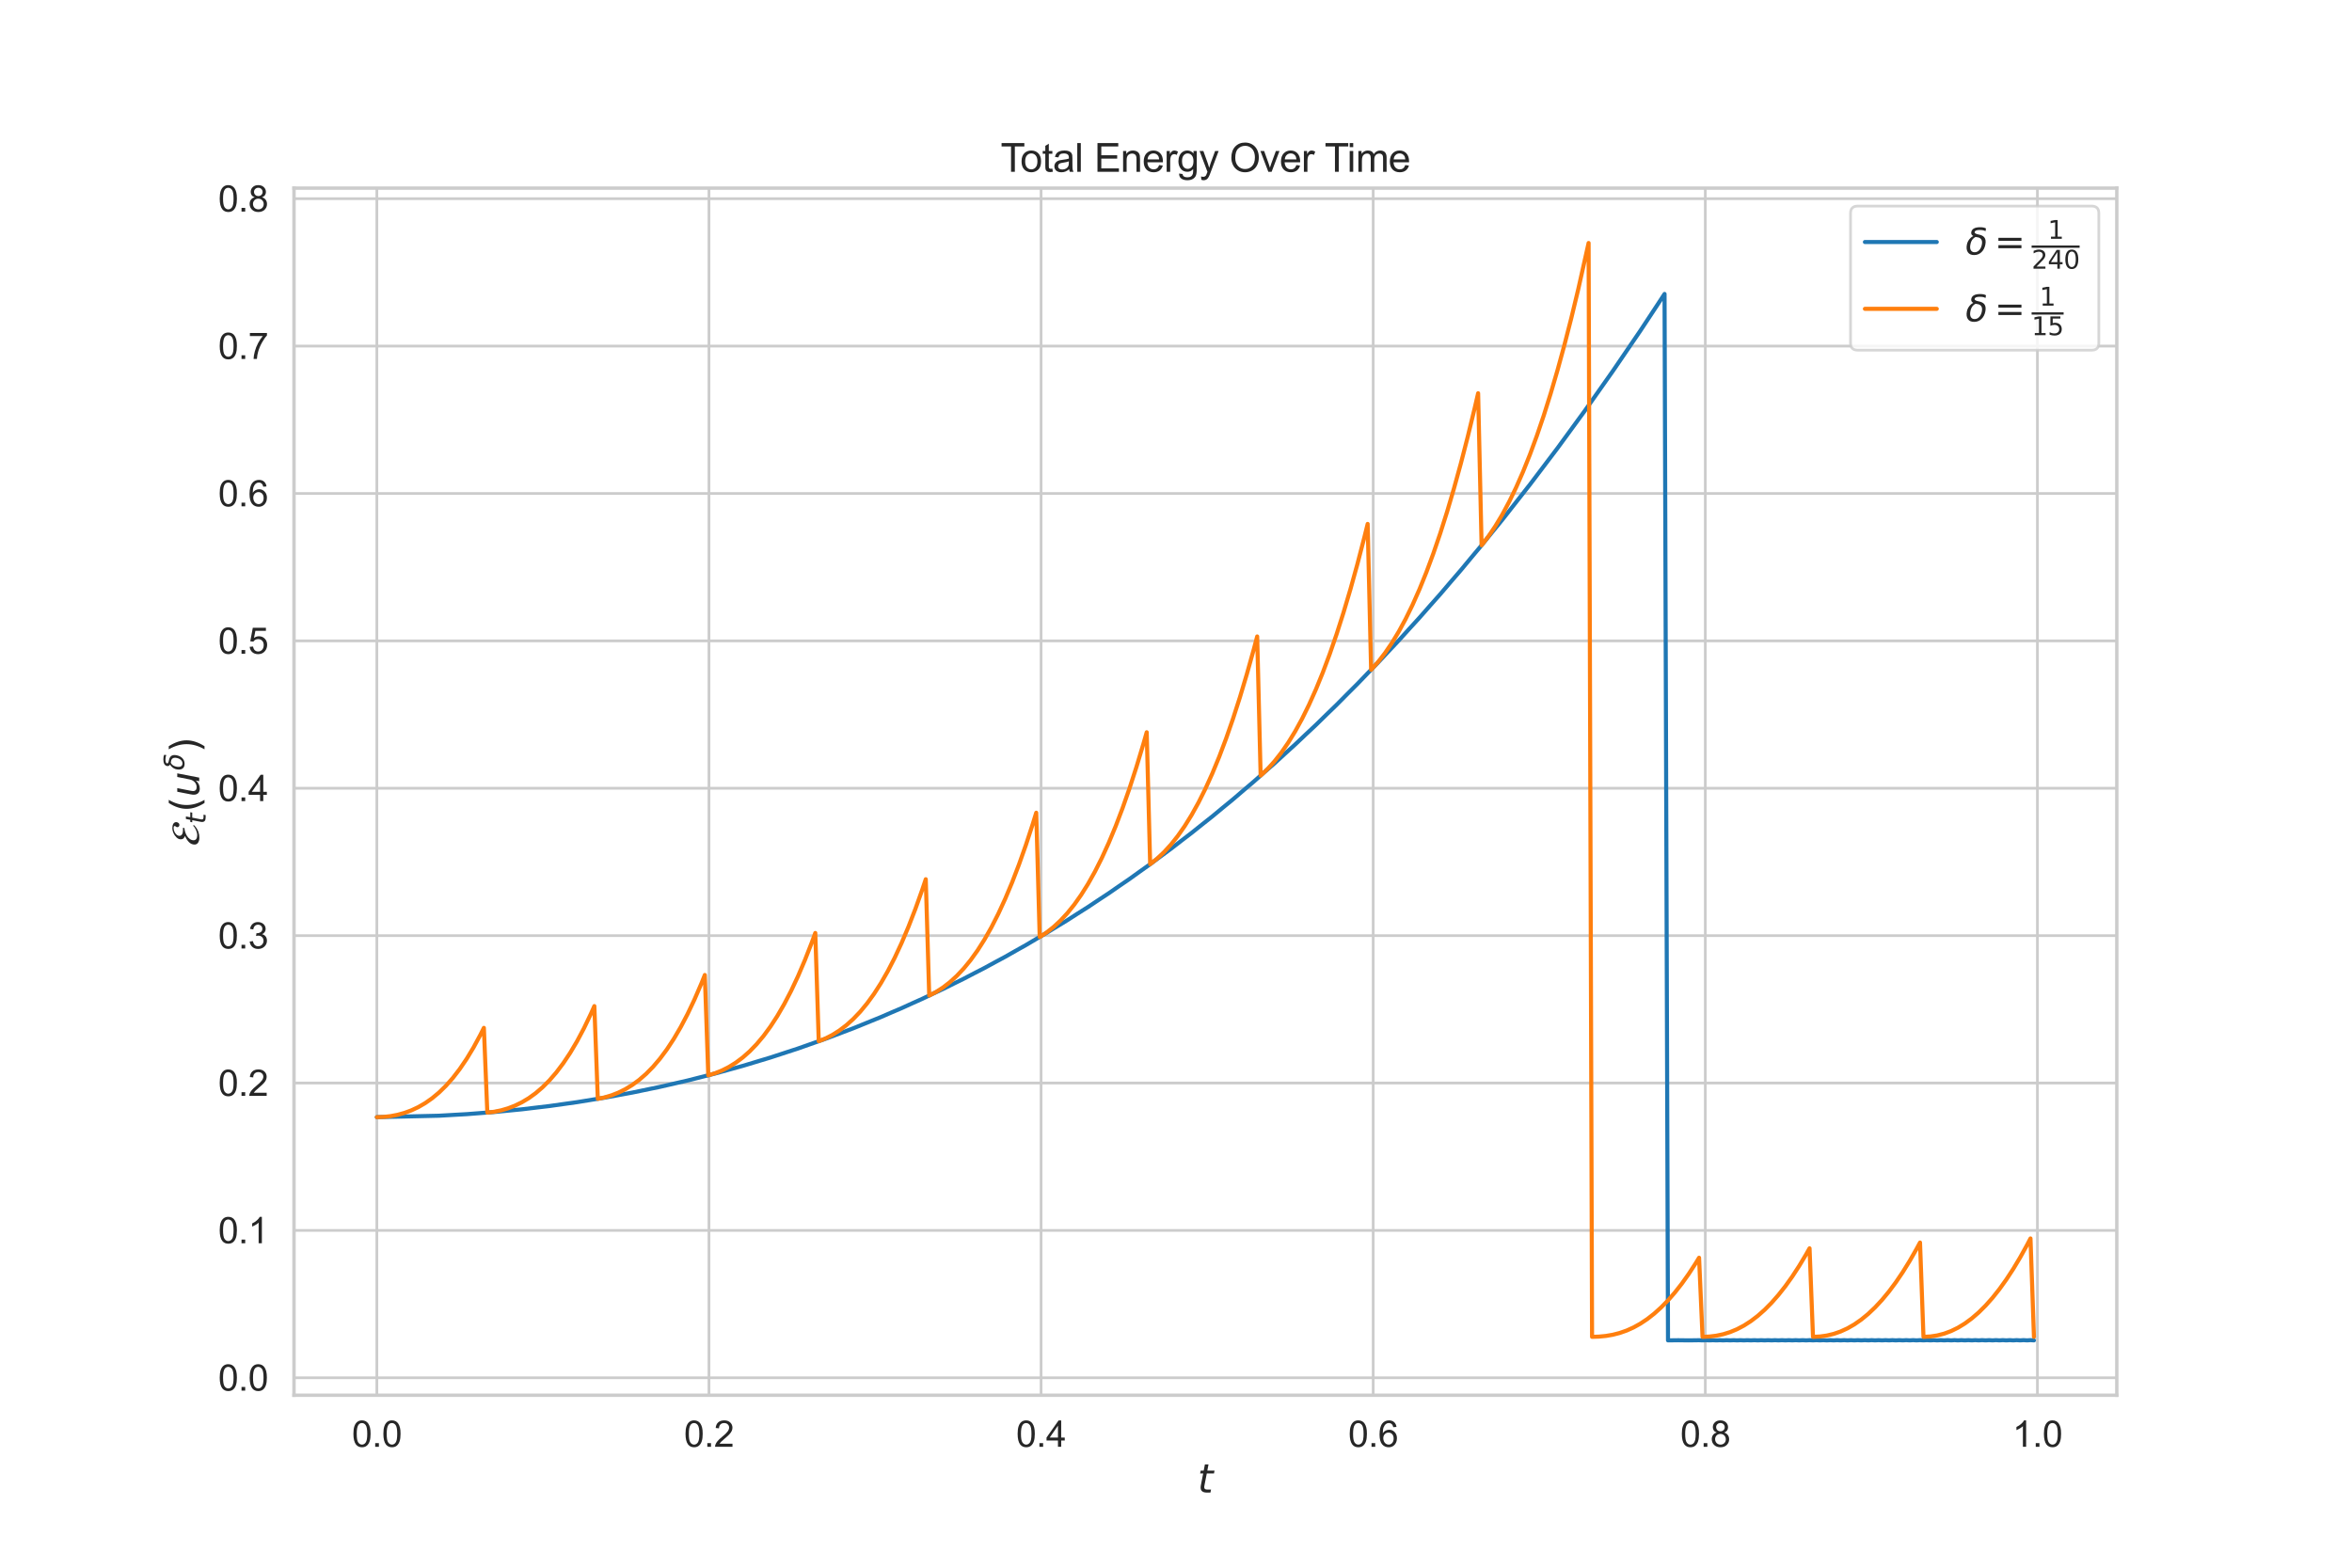 <?xml version="1.0" encoding="utf-8" standalone="no"?>
<!DOCTYPE svg PUBLIC "-//W3C//DTD SVG 1.1//EN"
  "http://www.w3.org/Graphics/SVG/1.1/DTD/svg11.dtd">
<svg xmlns:xlink="http://www.w3.org/1999/xlink" width="864pt" height="576pt" viewBox="0 0 864 576" xmlns="http://www.w3.org/2000/svg" version="1.1">
 <defs>
  <style type="text/css">*{stroke-linejoin: round; stroke-linecap: butt}</style>
 </defs>
 <g id="figure_1">
  <g id="patch_1">
   <path d="M 0 576 
L 864 576 
L 864 0 
L 0 0 
z
" style="fill: #ffffff"/>
  </g>
  <g id="axes_1">
   <g id="patch_2">
    <path d="M 108 512.64 
L 777.6 512.64 
L 777.6 69.12 
L 108 69.12 
z
" style="fill: #ffffff"/>
   </g>
   <g id="matplotlib.axis_1">
    <g id="xtick_1">
     <g id="line2d_1">
      <path d="M 138.436 512.64 
L 138.436 69.12 
" clip-path="url(#p9c42a804c3)" style="fill: none; stroke: #cccccc; stroke-linecap: round"/>
     </g>
     <g id="text_1">
      <!-- 0.0 -->
      <g style="fill: #262626" transform="translate(129.262 531.588) scale(0.132 -0.132)">
       <defs>
        <path id="ArialMT-30" d="M 266 2259 
Q 266 3072 433 3567 
Q 600 4063 929 4331 
Q 1259 4600 1759 4600 
Q 2128 4600 2406 4451 
Q 2684 4303 2865 4023 
Q 3047 3744 3150 3342 
Q 3253 2941 3253 2259 
Q 3253 1453 3087 958 
Q 2922 463 2592 192 
Q 2263 -78 1759 -78 
Q 1097 -78 719 397 
Q 266 969 266 2259 
z
M 844 2259 
Q 844 1131 1108 757 
Q 1372 384 1759 384 
Q 2147 384 2411 759 
Q 2675 1134 2675 2259 
Q 2675 3391 2411 3762 
Q 2147 4134 1753 4134 
Q 1366 4134 1134 3806 
Q 844 3388 844 2259 
z
" transform="scale(0.016)"/>
        <path id="ArialMT-2e" d="M 581 0 
L 581 641 
L 1222 641 
L 1222 0 
L 581 0 
z
" transform="scale(0.016)"/>
       </defs>
       <use xlink:href="#ArialMT-30"/>
       <use xlink:href="#ArialMT-2e" x="55.615"/>
       <use xlink:href="#ArialMT-30" x="83.398"/>
      </g>
     </g>
    </g>
    <g id="xtick_2">
     <g id="line2d_2">
      <path d="M 260.435 512.64 
L 260.435 69.12 
" clip-path="url(#p9c42a804c3)" style="fill: none; stroke: #cccccc; stroke-linecap: round"/>
     </g>
     <g id="text_2">
      <!-- 0.2 -->
      <g style="fill: #262626" transform="translate(251.261 531.588) scale(0.132 -0.132)">
       <defs>
        <path id="ArialMT-32" d="M 3222 541 
L 3222 0 
L 194 0 
Q 188 203 259 391 
Q 375 700 629 1000 
Q 884 1300 1366 1694 
Q 2113 2306 2375 2664 
Q 2638 3022 2638 3341 
Q 2638 3675 2398 3904 
Q 2159 4134 1775 4134 
Q 1369 4134 1125 3890 
Q 881 3647 878 3216 
L 300 3275 
Q 359 3922 746 4261 
Q 1134 4600 1788 4600 
Q 2447 4600 2831 4234 
Q 3216 3869 3216 3328 
Q 3216 3053 3103 2787 
Q 2991 2522 2730 2228 
Q 2469 1934 1863 1422 
Q 1356 997 1212 845 
Q 1069 694 975 541 
L 3222 541 
z
" transform="scale(0.016)"/>
       </defs>
       <use xlink:href="#ArialMT-30"/>
       <use xlink:href="#ArialMT-2e" x="55.615"/>
       <use xlink:href="#ArialMT-32" x="83.398"/>
      </g>
     </g>
    </g>
    <g id="xtick_3">
     <g id="line2d_3">
      <path d="M 382.435 512.64 
L 382.435 69.12 
" clip-path="url(#p9c42a804c3)" style="fill: none; stroke: #cccccc; stroke-linecap: round"/>
     </g>
     <g id="text_3">
      <!-- 0.4 -->
      <g style="fill: #262626" transform="translate(373.261 531.588) scale(0.132 -0.132)">
       <defs>
        <path id="ArialMT-34" d="M 2069 0 
L 2069 1097 
L 81 1097 
L 81 1613 
L 2172 4581 
L 2631 4581 
L 2631 1613 
L 3250 1613 
L 3250 1097 
L 2631 1097 
L 2631 0 
L 2069 0 
z
M 2069 1613 
L 2069 3678 
L 634 1613 
L 2069 1613 
z
" transform="scale(0.016)"/>
       </defs>
       <use xlink:href="#ArialMT-30"/>
       <use xlink:href="#ArialMT-2e" x="55.615"/>
       <use xlink:href="#ArialMT-34" x="83.398"/>
      </g>
     </g>
    </g>
    <g id="xtick_4">
     <g id="line2d_4">
      <path d="M 504.434 512.64 
L 504.434 69.12 
" clip-path="url(#p9c42a804c3)" style="fill: none; stroke: #cccccc; stroke-linecap: round"/>
     </g>
     <g id="text_4">
      <!-- 0.6 -->
      <g style="fill: #262626" transform="translate(495.26 531.588) scale(0.132 -0.132)">
       <defs>
        <path id="ArialMT-36" d="M 3184 3459 
L 2625 3416 
Q 2550 3747 2413 3897 
Q 2184 4138 1850 4138 
Q 1581 4138 1378 3988 
Q 1113 3794 959 3422 
Q 806 3050 800 2363 
Q 1003 2672 1297 2822 
Q 1591 2972 1913 2972 
Q 2475 2972 2870 2558 
Q 3266 2144 3266 1488 
Q 3266 1056 3080 686 
Q 2894 316 2569 119 
Q 2244 -78 1831 -78 
Q 1128 -78 684 439 
Q 241 956 241 2144 
Q 241 3472 731 4075 
Q 1159 4600 1884 4600 
Q 2425 4600 2770 4297 
Q 3116 3994 3184 3459 
z
M 888 1484 
Q 888 1194 1011 928 
Q 1134 663 1356 523 
Q 1578 384 1822 384 
Q 2178 384 2434 671 
Q 2691 959 2691 1453 
Q 2691 1928 2437 2201 
Q 2184 2475 1800 2475 
Q 1419 2475 1153 2201 
Q 888 1928 888 1484 
z
" transform="scale(0.016)"/>
       </defs>
       <use xlink:href="#ArialMT-30"/>
       <use xlink:href="#ArialMT-2e" x="55.615"/>
       <use xlink:href="#ArialMT-36" x="83.398"/>
      </g>
     </g>
    </g>
    <g id="xtick_5">
     <g id="line2d_5">
      <path d="M 626.433 512.64 
L 626.433 69.12 
" clip-path="url(#p9c42a804c3)" style="fill: none; stroke: #cccccc; stroke-linecap: round"/>
     </g>
     <g id="text_5">
      <!-- 0.8 -->
      <g style="fill: #262626" transform="translate(617.259 531.588) scale(0.132 -0.132)">
       <defs>
        <path id="ArialMT-38" d="M 1131 2484 
Q 781 2613 612 2850 
Q 444 3088 444 3419 
Q 444 3919 803 4259 
Q 1163 4600 1759 4600 
Q 2359 4600 2725 4251 
Q 3091 3903 3091 3403 
Q 3091 3084 2923 2848 
Q 2756 2613 2416 2484 
Q 2838 2347 3058 2040 
Q 3278 1734 3278 1309 
Q 3278 722 2862 322 
Q 2447 -78 1769 -78 
Q 1091 -78 675 323 
Q 259 725 259 1325 
Q 259 1772 486 2073 
Q 713 2375 1131 2484 
z
M 1019 3438 
Q 1019 3113 1228 2906 
Q 1438 2700 1772 2700 
Q 2097 2700 2305 2904 
Q 2513 3109 2513 3406 
Q 2513 3716 2298 3927 
Q 2084 4138 1766 4138 
Q 1444 4138 1231 3931 
Q 1019 3725 1019 3438 
z
M 838 1322 
Q 838 1081 952 856 
Q 1066 631 1291 507 
Q 1516 384 1775 384 
Q 2178 384 2440 643 
Q 2703 903 2703 1303 
Q 2703 1709 2433 1975 
Q 2163 2241 1756 2241 
Q 1359 2241 1098 1978 
Q 838 1716 838 1322 
z
" transform="scale(0.016)"/>
       </defs>
       <use xlink:href="#ArialMT-30"/>
       <use xlink:href="#ArialMT-2e" x="55.615"/>
       <use xlink:href="#ArialMT-38" x="83.398"/>
      </g>
     </g>
    </g>
    <g id="xtick_6">
     <g id="line2d_6">
      <path d="M 748.432 512.64 
L 748.432 69.12 
" clip-path="url(#p9c42a804c3)" style="fill: none; stroke: #cccccc; stroke-linecap: round"/>
     </g>
     <g id="text_6">
      <!-- 1.0 -->
      <g style="fill: #262626" transform="translate(739.258 531.588) scale(0.132 -0.132)">
       <defs>
        <path id="ArialMT-31" d="M 2384 0 
L 1822 0 
L 1822 3584 
Q 1619 3391 1289 3197 
Q 959 3003 697 2906 
L 697 3450 
Q 1169 3672 1522 3987 
Q 1875 4303 2022 4600 
L 2384 4600 
L 2384 0 
z
" transform="scale(0.016)"/>
       </defs>
       <use xlink:href="#ArialMT-31"/>
       <use xlink:href="#ArialMT-2e" x="55.615"/>
       <use xlink:href="#ArialMT-30" x="83.398"/>
      </g>
     </g>
    </g>
    <g id="text_7">
     <!-- $t$ -->
     <g style="fill: #262626" transform="translate(439.92 548.519) scale(0.144 -0.144)">
      <defs>
       <path id="DejaVuSans-Oblique-74" d="M 2706 3500 
L 2619 3053 
L 1472 3053 
L 1100 1153 
Q 1081 1047 1072 975 
Q 1063 903 1063 863 
Q 1063 663 1183 572 
Q 1303 481 1569 481 
L 2150 481 
L 2053 0 
L 1503 0 
Q 991 0 739 200 
Q 488 400 488 806 
Q 488 878 497 964 
Q 506 1050 525 1153 
L 897 3053 
L 409 3053 
L 500 3500 
L 978 3500 
L 1172 4494 
L 1747 4494 
L 1556 3500 
L 2706 3500 
z
" transform="scale(0.016)"/>
      </defs>
      <use xlink:href="#DejaVuSans-Oblique-74" transform="translate(0 0.781)"/>
     </g>
    </g>
   </g>
   <g id="matplotlib.axis_2">
    <g id="ytick_1">
     <g id="line2d_7">
      <path d="M 108 506.226 
L 777.6 506.226 
" clip-path="url(#p9c42a804c3)" style="fill: none; stroke: #cccccc; stroke-linecap: round"/>
     </g>
     <g id="text_8">
      <!-- 0.0 -->
      <g style="fill: #262626" transform="translate(80.152 510.95) scale(0.132 -0.132)">
       <use xlink:href="#ArialMT-30"/>
       <use xlink:href="#ArialMT-2e" x="55.615"/>
       <use xlink:href="#ArialMT-30" x="83.398"/>
      </g>
     </g>
    </g>
    <g id="ytick_2">
     <g id="line2d_8">
      <path d="M 108 452.074 
L 777.6 452.074 
" clip-path="url(#p9c42a804c3)" style="fill: none; stroke: #cccccc; stroke-linecap: round"/>
     </g>
     <g id="text_9">
      <!-- 0.1 -->
      <g style="fill: #262626" transform="translate(80.152 456.798) scale(0.132 -0.132)">
       <use xlink:href="#ArialMT-30"/>
       <use xlink:href="#ArialMT-2e" x="55.615"/>
       <use xlink:href="#ArialMT-31" x="83.398"/>
      </g>
     </g>
    </g>
    <g id="ytick_3">
     <g id="line2d_9">
      <path d="M 108 397.921 
L 777.6 397.921 
" clip-path="url(#p9c42a804c3)" style="fill: none; stroke: #cccccc; stroke-linecap: round"/>
     </g>
     <g id="text_10">
      <!-- 0.2 -->
      <g style="fill: #262626" transform="translate(80.152 402.646) scale(0.132 -0.132)">
       <use xlink:href="#ArialMT-30"/>
       <use xlink:href="#ArialMT-2e" x="55.615"/>
       <use xlink:href="#ArialMT-32" x="83.398"/>
      </g>
     </g>
    </g>
    <g id="ytick_4">
     <g id="line2d_10">
      <path d="M 108 343.769 
L 777.6 343.769 
" clip-path="url(#p9c42a804c3)" style="fill: none; stroke: #cccccc; stroke-linecap: round"/>
     </g>
     <g id="text_11">
      <!-- 0.3 -->
      <g style="fill: #262626" transform="translate(80.152 348.493) scale(0.132 -0.132)">
       <defs>
        <path id="ArialMT-33" d="M 269 1209 
L 831 1284 
Q 928 806 1161 595 
Q 1394 384 1728 384 
Q 2125 384 2398 659 
Q 2672 934 2672 1341 
Q 2672 1728 2419 1979 
Q 2166 2231 1775 2231 
Q 1616 2231 1378 2169 
L 1441 2663 
Q 1497 2656 1531 2656 
Q 1891 2656 2178 2843 
Q 2466 3031 2466 3422 
Q 2466 3731 2256 3934 
Q 2047 4138 1716 4138 
Q 1388 4138 1169 3931 
Q 950 3725 888 3313 
L 325 3413 
Q 428 3978 793 4289 
Q 1159 4600 1703 4600 
Q 2078 4600 2393 4439 
Q 2709 4278 2876 4000 
Q 3044 3722 3044 3409 
Q 3044 3113 2884 2869 
Q 2725 2625 2413 2481 
Q 2819 2388 3044 2092 
Q 3269 1797 3269 1353 
Q 3269 753 2831 336 
Q 2394 -81 1725 -81 
Q 1122 -81 723 278 
Q 325 638 269 1209 
z
" transform="scale(0.016)"/>
       </defs>
       <use xlink:href="#ArialMT-30"/>
       <use xlink:href="#ArialMT-2e" x="55.615"/>
       <use xlink:href="#ArialMT-33" x="83.398"/>
      </g>
     </g>
    </g>
    <g id="ytick_5">
     <g id="line2d_11">
      <path d="M 108 289.617 
L 777.6 289.617 
" clip-path="url(#p9c42a804c3)" style="fill: none; stroke: #cccccc; stroke-linecap: round"/>
     </g>
     <g id="text_12">
      <!-- 0.4 -->
      <g style="fill: #262626" transform="translate(80.152 294.341) scale(0.132 -0.132)">
       <use xlink:href="#ArialMT-30"/>
       <use xlink:href="#ArialMT-2e" x="55.615"/>
       <use xlink:href="#ArialMT-34" x="83.398"/>
      </g>
     </g>
    </g>
    <g id="ytick_6">
     <g id="line2d_12">
      <path d="M 108 235.465 
L 777.6 235.465 
" clip-path="url(#p9c42a804c3)" style="fill: none; stroke: #cccccc; stroke-linecap: round"/>
     </g>
     <g id="text_13">
      <!-- 0.5 -->
      <g style="fill: #262626" transform="translate(80.152 240.189) scale(0.132 -0.132)">
       <defs>
        <path id="ArialMT-35" d="M 266 1200 
L 856 1250 
Q 922 819 1161 601 
Q 1400 384 1738 384 
Q 2144 384 2425 690 
Q 2706 997 2706 1503 
Q 2706 1984 2436 2262 
Q 2166 2541 1728 2541 
Q 1456 2541 1237 2417 
Q 1019 2294 894 2097 
L 366 2166 
L 809 4519 
L 3088 4519 
L 3088 3981 
L 1259 3981 
L 1013 2750 
Q 1425 3038 1878 3038 
Q 2478 3038 2890 2622 
Q 3303 2206 3303 1553 
Q 3303 931 2941 478 
Q 2500 -78 1738 -78 
Q 1113 -78 717 272 
Q 322 622 266 1200 
z
" transform="scale(0.016)"/>
       </defs>
       <use xlink:href="#ArialMT-30"/>
       <use xlink:href="#ArialMT-2e" x="55.615"/>
       <use xlink:href="#ArialMT-35" x="83.398"/>
      </g>
     </g>
    </g>
    <g id="ytick_7">
     <g id="line2d_13">
      <path d="M 108 181.312 
L 777.6 181.312 
" clip-path="url(#p9c42a804c3)" style="fill: none; stroke: #cccccc; stroke-linecap: round"/>
     </g>
     <g id="text_14">
      <!-- 0.6 -->
      <g style="fill: #262626" transform="translate(80.152 186.036) scale(0.132 -0.132)">
       <use xlink:href="#ArialMT-30"/>
       <use xlink:href="#ArialMT-2e" x="55.615"/>
       <use xlink:href="#ArialMT-36" x="83.398"/>
      </g>
     </g>
    </g>
    <g id="ytick_8">
     <g id="line2d_14">
      <path d="M 108 127.16 
L 777.6 127.16 
" clip-path="url(#p9c42a804c3)" style="fill: none; stroke: #cccccc; stroke-linecap: round"/>
     </g>
     <g id="text_15">
      <!-- 0.7 -->
      <g style="fill: #262626" transform="translate(80.152 131.884) scale(0.132 -0.132)">
       <defs>
        <path id="ArialMT-37" d="M 303 3981 
L 303 4522 
L 3269 4522 
L 3269 4084 
Q 2831 3619 2401 2847 
Q 1972 2075 1738 1259 
Q 1569 684 1522 0 
L 944 0 
Q 953 541 1156 1306 
Q 1359 2072 1739 2783 
Q 2119 3494 2547 3981 
L 303 3981 
z
" transform="scale(0.016)"/>
       </defs>
       <use xlink:href="#ArialMT-30"/>
       <use xlink:href="#ArialMT-2e" x="55.615"/>
       <use xlink:href="#ArialMT-37" x="83.398"/>
      </g>
     </g>
    </g>
    <g id="ytick_9">
     <g id="line2d_15">
      <path d="M 108 73.008 
L 777.6 73.008 
" clip-path="url(#p9c42a804c3)" style="fill: none; stroke: #cccccc; stroke-linecap: round"/>
     </g>
     <g id="text_16">
      <!-- 0.8 -->
      <g style="fill: #262626" transform="translate(80.152 77.732) scale(0.132 -0.132)">
       <use xlink:href="#ArialMT-30"/>
       <use xlink:href="#ArialMT-2e" x="55.615"/>
       <use xlink:href="#ArialMT-38" x="83.398"/>
      </g>
     </g>
    </g>
    <g id="text_17">
     <!-- $\mathcal{E}_t(u^\delta)$ -->
     <g style="fill: #262626" transform="translate(73.29 310.896) rotate(-90) scale(0.144 -0.144)">
      <defs>
       <path id="STIXNonUnicode-Italic-e231" d="M 3270 973 
L 3373 858 
Q 2893 346 2272 128 
Q 1856 -26 1331 -26 
Q 896 -26 576 169 
Q 256 365 256 736 
Q 256 1267 659 1651 
Q 1062 2035 1619 2259 
Q 1485 2323 1414 2368 
Q 1344 2413 1257 2493 
Q 1171 2573 1132 2688 
Q 1094 2803 1094 2963 
Q 1094 3309 1401 3629 
Q 1709 3949 2112 4118 
Q 2515 4288 2848 4288 
Q 3296 4288 3565 4128 
Q 3834 3968 3834 3654 
Q 3834 3514 3718 3338 
Q 3603 3162 3373 3162 
Q 3238 3162 3132 3251 
Q 3027 3341 3027 3475 
Q 3027 3622 3123 3731 
Q 3219 3840 3219 3859 
Q 3219 3981 3148 4029 
Q 3078 4077 2918 4077 
Q 2432 4077 2038 3792 
Q 1645 3507 1645 3155 
Q 1645 2893 1881 2742 
Q 2118 2592 2502 2592 
L 2938 2592 
L 2880 2349 
Q 2605 2349 2275 2243 
Q 1946 2138 1645 1958 
Q 1344 1779 1142 1494 
Q 941 1210 941 896 
Q 941 614 1155 467 
Q 1370 320 1741 320 
Q 2131 320 2576 515 
Q 3021 710 3270 973 
z
" transform="scale(0.016)"/>
       <path id="DejaVuSans-28" d="M 1984 4856 
Q 1566 4138 1362 3434 
Q 1159 2731 1159 2009 
Q 1159 1288 1364 580 
Q 1569 -128 1984 -844 
L 1484 -844 
Q 1016 -109 783 600 
Q 550 1309 550 2009 
Q 550 2706 781 3412 
Q 1013 4119 1484 4856 
L 1984 4856 
z
" transform="scale(0.016)"/>
       <path id="DejaVuSans-Oblique-75" d="M 428 1388 
L 838 3500 
L 1416 3500 
L 1006 1409 
Q 975 1256 961 1147 
Q 947 1038 947 966 
Q 947 700 1109 554 
Q 1272 409 1569 409 
Q 2031 409 2368 721 
Q 2706 1034 2809 1563 
L 3194 3500 
L 3769 3500 
L 3091 0 
L 2516 0 
L 2631 550 
Q 2388 244 2052 76 
Q 1716 -91 1338 -91 
Q 878 -91 622 161 
Q 366 413 366 863 
Q 366 956 381 1097 
Q 397 1238 428 1388 
z
" transform="scale(0.016)"/>
       <path id="DejaVuSans-Oblique-3b4" d="M 3472 4053 
Q 3197 4272 2450 4272 
Q 1659 4272 1588 3906 
Q 1531 3619 2328 3469 
Q 2953 3353 3253 3003 
Q 3616 2581 3447 1716 
Q 3284 888 2763 400 
Q 2238 -91 1488 -91 
Q 741 -91 406 400 
Q 72 888 241 1747 
Q 363 2384 891 2900 
Q 1097 3100 1353 3213 
Q 913 3459 1000 3900 
Q 1166 4750 2544 4750 
Q 3234 4750 3566 4531 
L 3472 4053 
z
M 1753 3056 
Q 1525 2966 1306 2738 
Q 969 2384 847 1747 
Q 722 1113 919 756 
Q 1119 397 1584 397 
Q 2044 397 2381 759 
Q 2722 1122 2838 1716 
Q 2956 2338 2731 2638 
Q 2491 2959 2103 2994 
Q 1906 3013 1753 3056 
z
" transform="scale(0.016)"/>
       <path id="DejaVuSans-29" d="M 513 4856 
L 1013 4856 
Q 1481 4119 1714 3412 
Q 1947 2706 1947 2009 
Q 1947 1309 1714 600 
Q 1481 -109 1013 -844 
L 513 -844 
Q 928 -128 1133 580 
Q 1338 1288 1338 2009 
Q 1338 2731 1133 3434 
Q 928 4138 513 4856 
z
" transform="scale(0.016)"/>
      </defs>
      <use xlink:href="#STIXNonUnicode-Italic-e231" transform="translate(0 0.766)"/>
      <use xlink:href="#DejaVuSans-Oblique-74" transform="translate(56.257 -15.641) scale(0.7)"/>
      <use xlink:href="#DejaVuSans-28" transform="translate(86.438 0.766)"/>
      <use xlink:href="#DejaVuSans-Oblique-75" transform="translate(125.451 0.766)"/>
      <use xlink:href="#DejaVuSans-Oblique-3b4" transform="translate(193.296 39.047) scale(0.7)"/>
      <use xlink:href="#DejaVuSans-29" transform="translate(238.858 0.766)"/>
     </g>
    </g>
   </g>
   <g id="line2d_16">
    <path d="M 138.436 410.466 
L 161.264 409.937 
L 167.605 409.574 
L 171.409 409.364 
L 177.75 408.871 
L 181.555 408.582 
L 187.895 407.956 
L 191.7 407.587 
L 198.041 406.827 
L 201.845 406.378 
L 208.186 405.483 
L 211.991 404.952 
L 218.332 403.919 
L 222.136 403.306 
L 228.477 402.132 
L 232.282 401.435 
L 238.623 400.119 
L 242.427 399.336 
L 248.768 397.874 
L 252.573 397.004 
L 258.914 395.393 
L 262.718 394.434 
L 269.059 392.672 
L 272.864 391.621 
L 279.205 389.703 
L 283.009 388.559 
L 289.35 386.481 
L 293.155 385.242 
L 299.495 383.001 
L 303.3 381.663 
L 309.641 379.255 
L 313.445 377.817 
L 319.786 375.236 
L 323.591 373.695 
L 327.395 372.039 
L 331.2 370.419 
L 335.005 368.682 
L 338.809 366.98 
L 342.614 365.161 
L 346.418 363.377 
L 350.223 361.474 
L 354.027 359.606 
L 357.832 357.616 
L 361.636 355.662 
L 365.441 353.585 
L 369.245 351.544 
L 373.05 349.377 
L 376.855 347.247 
L 380.659 344.989 
L 384.464 342.769 
L 388.268 340.418 
L 392.073 338.104 
L 395.877 335.659 
L 399.682 333.251 
L 403.486 330.709 
L 407.291 328.206 
L 411.095 325.565 
L 414.9 322.964 
L 418.705 320.224 
L 422.509 317.523 
L 426.314 314.68 
L 430.118 311.878 
L 433.923 308.932 
L 437.727 306.026 
L 441.532 302.975 
L 445.336 299.964 
L 449.141 296.805 
L 452.945 293.688 
L 456.75 290.42 
L 460.555 287.193 
L 464.359 283.814 
L 468.164 280.478 
L 471.968 276.986 
L 475.773 273.537 
L 479.577 269.931 
L 483.382 266.367 
L 487.186 262.645 
L 490.991 258.966 
L 494.795 255.125 
L 498.6 251.328 
L 502.405 247.368 
L 506.209 243.451 
L 510.014 239.369 
L 513.818 235.331 
L 517.623 231.126 
L 521.427 226.965 
L 525.232 222.634 
L 529.036 218.349 
L 532.841 213.891 
L 536.645 209.479 
L 540.45 204.893 
L 544.255 200.353 
L 548.059 195.636 
L 551.864 190.966 
L 558.205 182.886 
L 562.009 178.04 
L 568.35 169.662 
L 572.155 164.637 
L 578.495 155.957 
L 582.3 150.751 
L 588.641 141.763 
L 592.445 136.372 
L 598.786 127.073 
L 602.591 121.495 
L 608.932 111.879 
L 611.468 108.001 
L 612.736 492.479 
L 616.541 492.431 
L 620.345 492.479 
L 624.15 492.424 
L 625.418 492.479 
L 626.686 492.422 
L 627.955 492.479 
L 629.223 492.42 
L 630.491 492.479 
L 631.759 492.419 
L 633.027 492.48 
L 634.295 492.417 
L 635.564 492.48 
L 636.832 492.416 
L 638.1 492.48 
L 639.368 492.415 
L 640.636 492.48 
L 641.905 492.414 
L 643.173 492.48 
L 644.441 492.413 
L 645.709 492.48 
L 646.977 492.412 
L 648.245 492.48 
L 649.514 492.411 
L 650.782 492.48 
L 652.05 492.41 
L 653.318 492.48 
L 654.586 492.409 
L 655.855 492.48 
L 657.123 492.408 
L 658.391 492.48 
L 659.659 492.407 
L 660.927 492.48 
L 662.195 492.407 
L 663.464 492.48 
L 664.732 492.406 
L 666 492.48 
L 667.268 492.405 
L 668.536 492.48 
L 669.805 492.405 
L 671.073 492.48 
L 672.341 492.404 
L 673.609 492.48 
L 674.877 492.403 
L 676.145 492.48 
L 677.414 492.403 
L 678.682 492.48 
L 679.95 492.402 
L 681.218 492.48 
L 682.486 492.402 
L 683.755 492.48 
L 685.023 492.401 
L 686.291 492.48 
L 687.559 492.401 
L 688.827 492.48 
L 690.095 492.4 
L 691.364 492.48 
L 692.632 492.4 
L 693.9 492.48 
L 695.168 492.399 
L 696.436 492.48 
L 697.705 492.399 
L 698.973 492.48 
L 700.241 492.398 
L 701.509 492.48 
L 702.777 492.398 
L 704.045 492.48 
L 705.314 492.398 
L 706.582 492.48 
L 707.85 492.397 
L 709.118 492.48 
L 710.386 492.397 
L 711.655 492.48 
L 712.923 492.396 
L 714.191 492.48 
L 715.459 492.396 
L 716.727 492.48 
L 717.995 492.396 
L 719.264 492.48 
L 720.532 492.395 
L 721.8 492.48 
L 723.068 492.395 
L 724.336 492.48 
L 725.605 492.395 
L 726.873 492.48 
L 728.141 492.394 
L 729.409 492.48 
L 730.677 492.394 
L 731.945 492.48 
L 733.214 492.394 
L 734.482 492.48 
L 735.75 492.393 
L 737.018 492.48 
L 738.286 492.393 
L 739.555 492.48 
L 740.823 492.393 
L 742.091 492.48 
L 743.359 492.393 
L 744.627 492.48 
L 745.895 492.392 
L 747.164 492.48 
L 747.164 492.48 
" clip-path="url(#p9c42a804c3)" style="fill: none; stroke: #1f77b4; stroke-width: 1.5; stroke-linecap: round"/>
   </g>
   <g id="line2d_17">
    <path d="M 138.436 410.466 
L 140.973 410.372 
L 143.509 410.086 
L 146.045 409.6 
L 148.582 408.9 
L 151.118 407.967 
L 153.655 406.779 
L 156.191 405.31 
L 158.727 403.534 
L 161.264 401.423 
L 163.8 398.948 
L 166.336 396.082 
L 168.873 392.797 
L 171.409 389.069 
L 173.945 384.873 
L 176.482 380.186 
L 177.75 377.653 
L 179.018 408.797 
L 181.555 408.478 
L 184.091 407.956 
L 186.627 407.217 
L 189.164 406.241 
L 191.7 405.007 
L 194.236 403.487 
L 196.773 401.655 
L 199.309 399.483 
L 201.845 396.943 
L 204.382 394.007 
L 206.918 390.647 
L 209.455 386.84 
L 211.991 382.56 
L 214.527 377.787 
L 217.064 372.498 
L 218.332 369.655 
L 219.6 403.738 
L 222.136 403.196 
L 224.673 402.434 
L 227.209 401.434 
L 229.745 400.172 
L 232.282 398.623 
L 234.818 396.759 
L 237.355 394.552 
L 239.891 391.973 
L 242.427 388.996 
L 244.964 385.593 
L 247.5 381.74 
L 250.036 377.412 
L 252.573 372.588 
L 255.109 367.247 
L 257.645 361.37 
L 258.914 358.226 
L 260.182 395.099 
L 262.718 394.315 
L 265.255 393.291 
L 267.791 392.002 
L 270.327 390.423 
L 272.864 388.526 
L 275.4 386.284 
L 277.936 383.667 
L 280.473 380.649 
L 283.009 377.203 
L 285.545 373.304 
L 288.082 368.928 
L 290.618 364.053 
L 293.155 358.66 
L 295.691 352.729 
L 298.227 346.244 
L 299.495 342.789 
L 300.764 382.583 
L 303.3 381.533 
L 305.836 380.217 
L 308.373 378.609 
L 310.909 376.679 
L 313.445 374.401 
L 315.982 371.747 
L 318.518 368.688 
L 321.055 365.198 
L 323.591 361.253 
L 326.127 356.829 
L 328.664 351.904 
L 331.2 346.458 
L 333.736 340.474 
L 336.273 333.933 
L 338.809 326.821 
L 340.077 323.046 
L 341.345 365.798 
L 343.882 364.455 
L 346.418 362.816 
L 348.955 360.854 
L 351.491 358.54 
L 354.027 355.847 
L 356.564 352.747 
L 359.1 349.214 
L 361.636 345.223 
L 364.173 340.75 
L 366.709 335.775 
L 369.245 330.277 
L 371.782 324.238 
L 374.318 317.642 
L 376.855 310.473 
L 379.391 302.717 
L 380.659 298.615 
L 381.927 344.282 
L 384.464 342.613 
L 387 340.617 
L 389.536 338.268 
L 392.073 335.536 
L 394.609 332.395 
L 397.145 328.817 
L 399.682 324.78 
L 402.218 320.259 
L 404.755 315.233 
L 407.291 309.683 
L 409.827 303.59 
L 412.364 296.938 
L 414.9 289.711 
L 417.436 281.897 
L 419.973 273.482 
L 421.241 269.046 
L 422.509 317.523 
L 425.045 315.494 
L 427.582 313.108 
L 430.118 310.337 
L 432.655 307.154 
L 435.191 303.532 
L 437.727 299.448 
L 440.264 294.878 
L 442.8 289.802 
L 445.336 284.198 
L 447.873 278.051 
L 450.409 271.342 
L 452.945 264.059 
L 455.482 256.185 
L 458.018 247.711 
L 460.555 238.623 
L 461.823 233.847 
L 463.091 284.979 
L 465.627 282.557 
L 468.164 279.746 
L 470.7 276.521 
L 473.236 272.855 
L 475.773 268.724 
L 478.309 264.105 
L 480.845 258.977 
L 483.382 253.32 
L 485.918 247.118 
L 488.455 240.353 
L 490.991 233.011 
L 493.527 225.079 
L 496.064 216.544 
L 498.6 207.396 
L 501.136 197.624 
L 502.405 192.501 
L 503.673 246.104 
L 506.209 243.253 
L 508.745 239.985 
L 511.282 236.274 
L 513.818 232.095 
L 516.355 227.427 
L 518.891 222.247 
L 521.427 216.537 
L 523.964 210.279 
L 526.5 203.458 
L 529.036 196.058 
L 531.573 188.066 
L 534.109 179.471 
L 536.645 170.261 
L 539.182 160.426 
L 541.718 149.958 
L 542.986 144.484 
L 544.255 200.352 
L 546.791 197.041 
L 549.327 193.285 
L 551.864 189.058 
L 554.4 184.339 
L 556.936 179.108 
L 559.473 173.344 
L 562.009 167.031 
L 564.545 160.152 
L 567.082 152.694 
L 569.618 144.642 
L 572.155 135.986 
L 574.691 126.713 
L 577.227 116.816 
L 579.764 106.284 
L 583.568 89.28 
L 584.836 491.185 
L 587.373 491.099 
L 589.909 490.852 
L 592.445 490.416 
L 594.982 489.766 
L 597.518 488.88 
L 600.055 487.741 
L 602.591 486.334 
L 605.127 484.645 
L 607.664 482.663 
L 610.2 480.379 
L 612.736 477.785 
L 615.273 474.874 
L 617.809 471.641 
L 620.345 468.079 
L 622.882 464.186 
L 624.15 462.114 
L 625.418 491.186 
L 627.955 491.075 
L 630.491 490.762 
L 633.027 490.221 
L 635.564 489.431 
L 638.1 488.375 
L 640.636 487.038 
L 643.173 485.409 
L 645.709 483.476 
L 648.245 481.233 
L 650.782 478.67 
L 653.318 475.783 
L 655.855 472.567 
L 658.391 469.017 
L 660.927 465.129 
L 663.464 460.9 
L 664.732 458.657 
L 666 491.186 
L 668.536 491.06 
L 671.073 490.703 
L 673.609 490.095 
L 676.145 489.217 
L 678.682 488.054 
L 681.218 486.593 
L 683.755 484.826 
L 686.291 482.744 
L 688.827 480.34 
L 691.364 477.607 
L 693.9 474.542 
L 696.436 471.14 
L 698.973 467.397 
L 701.509 463.311 
L 704.045 458.88 
L 705.314 456.533 
L 706.582 491.186 
L 709.118 491.048 
L 711.655 490.66 
L 714.191 490.003 
L 716.727 489.06 
L 719.264 487.82 
L 721.8 486.272 
L 724.336 484.407 
L 726.873 482.218 
L 729.409 479.7 
L 731.945 476.847 
L 734.482 473.656 
L 737.018 470.122 
L 739.555 466.245 
L 742.091 462.019 
L 744.627 457.445 
L 745.895 455.026 
L 747.164 491.186 
L 747.164 491.186 
" clip-path="url(#p9c42a804c3)" style="fill: none; stroke: #ff7f0e; stroke-width: 1.5; stroke-linecap: round"/>
   </g>
   <g id="patch_3">
    <path d="M 108 512.64 
L 108 69.12 
" style="fill: none; stroke: #cccccc; stroke-width: 1.25; stroke-linejoin: miter; stroke-linecap: square"/>
   </g>
   <g id="patch_4">
    <path d="M 777.6 512.64 
L 777.6 69.12 
" style="fill: none; stroke: #cccccc; stroke-width: 1.25; stroke-linejoin: miter; stroke-linecap: square"/>
   </g>
   <g id="patch_5">
    <path d="M 108 512.64 
L 777.6 512.64 
" style="fill: none; stroke: #cccccc; stroke-width: 1.25; stroke-linejoin: miter; stroke-linecap: square"/>
   </g>
   <g id="patch_6">
    <path d="M 108 69.12 
L 777.6 69.12 
" style="fill: none; stroke: #cccccc; stroke-width: 1.25; stroke-linejoin: miter; stroke-linecap: square"/>
   </g>
   <g id="text_18">
    <!-- Total Energy Over Time -->
    <g style="fill: #262626" transform="translate(367.579 63.12) scale(0.144 -0.144)">
     <defs>
      <path id="ArialMT-54" d="M 1659 0 
L 1659 4041 
L 150 4041 
L 150 4581 
L 3781 4581 
L 3781 4041 
L 2266 4041 
L 2266 0 
L 1659 0 
z
" transform="scale(0.016)"/>
      <path id="ArialMT-6f" d="M 213 1659 
Q 213 2581 725 3025 
Q 1153 3394 1769 3394 
Q 2453 3394 2887 2945 
Q 3322 2497 3322 1706 
Q 3322 1066 3130 698 
Q 2938 331 2570 128 
Q 2203 -75 1769 -75 
Q 1072 -75 642 372 
Q 213 819 213 1659 
z
M 791 1659 
Q 791 1022 1069 705 
Q 1347 388 1769 388 
Q 2188 388 2466 706 
Q 2744 1025 2744 1678 
Q 2744 2294 2464 2611 
Q 2184 2928 1769 2928 
Q 1347 2928 1069 2612 
Q 791 2297 791 1659 
z
" transform="scale(0.016)"/>
      <path id="ArialMT-74" d="M 1650 503 
L 1731 6 
Q 1494 -44 1306 -44 
Q 1000 -44 831 53 
Q 663 150 594 308 
Q 525 466 525 972 
L 525 2881 
L 113 2881 
L 113 3319 
L 525 3319 
L 525 4141 
L 1084 4478 
L 1084 3319 
L 1650 3319 
L 1650 2881 
L 1084 2881 
L 1084 941 
Q 1084 700 1114 631 
Q 1144 563 1211 522 
Q 1278 481 1403 481 
Q 1497 481 1650 503 
z
" transform="scale(0.016)"/>
      <path id="ArialMT-61" d="M 2588 409 
Q 2275 144 1986 34 
Q 1697 -75 1366 -75 
Q 819 -75 525 192 
Q 231 459 231 875 
Q 231 1119 342 1320 
Q 453 1522 633 1644 
Q 813 1766 1038 1828 
Q 1203 1872 1538 1913 
Q 2219 1994 2541 2106 
Q 2544 2222 2544 2253 
Q 2544 2597 2384 2738 
Q 2169 2928 1744 2928 
Q 1347 2928 1158 2789 
Q 969 2650 878 2297 
L 328 2372 
Q 403 2725 575 2942 
Q 747 3159 1072 3276 
Q 1397 3394 1825 3394 
Q 2250 3394 2515 3294 
Q 2781 3194 2906 3042 
Q 3031 2891 3081 2659 
Q 3109 2516 3109 2141 
L 3109 1391 
Q 3109 606 3145 398 
Q 3181 191 3288 0 
L 2700 0 
Q 2613 175 2588 409 
z
M 2541 1666 
Q 2234 1541 1622 1453 
Q 1275 1403 1131 1340 
Q 988 1278 909 1158 
Q 831 1038 831 891 
Q 831 666 1001 516 
Q 1172 366 1500 366 
Q 1825 366 2078 508 
Q 2331 650 2450 897 
Q 2541 1088 2541 1459 
L 2541 1666 
z
" transform="scale(0.016)"/>
      <path id="ArialMT-6c" d="M 409 0 
L 409 4581 
L 972 4581 
L 972 0 
L 409 0 
z
" transform="scale(0.016)"/>
      <path id="ArialMT-20" transform="scale(0.016)"/>
      <path id="ArialMT-45" d="M 506 0 
L 506 4581 
L 3819 4581 
L 3819 4041 
L 1113 4041 
L 1113 2638 
L 3647 2638 
L 3647 2100 
L 1113 2100 
L 1113 541 
L 3925 541 
L 3925 0 
L 506 0 
z
" transform="scale(0.016)"/>
      <path id="ArialMT-6e" d="M 422 0 
L 422 3319 
L 928 3319 
L 928 2847 
Q 1294 3394 1984 3394 
Q 2284 3394 2536 3286 
Q 2788 3178 2913 3003 
Q 3038 2828 3088 2588 
Q 3119 2431 3119 2041 
L 3119 0 
L 2556 0 
L 2556 2019 
Q 2556 2363 2490 2533 
Q 2425 2703 2258 2804 
Q 2091 2906 1866 2906 
Q 1506 2906 1245 2678 
Q 984 2450 984 1813 
L 984 0 
L 422 0 
z
" transform="scale(0.016)"/>
      <path id="ArialMT-65" d="M 2694 1069 
L 3275 997 
Q 3138 488 2766 206 
Q 2394 -75 1816 -75 
Q 1088 -75 661 373 
Q 234 822 234 1631 
Q 234 2469 665 2931 
Q 1097 3394 1784 3394 
Q 2450 3394 2872 2941 
Q 3294 2488 3294 1666 
Q 3294 1616 3291 1516 
L 816 1516 
Q 847 969 1125 678 
Q 1403 388 1819 388 
Q 2128 388 2347 550 
Q 2566 713 2694 1069 
z
M 847 1978 
L 2700 1978 
Q 2663 2397 2488 2606 
Q 2219 2931 1791 2931 
Q 1403 2931 1139 2672 
Q 875 2413 847 1978 
z
" transform="scale(0.016)"/>
      <path id="ArialMT-72" d="M 416 0 
L 416 3319 
L 922 3319 
L 922 2816 
Q 1116 3169 1280 3281 
Q 1444 3394 1641 3394 
Q 1925 3394 2219 3213 
L 2025 2691 
Q 1819 2813 1613 2813 
Q 1428 2813 1281 2702 
Q 1134 2591 1072 2394 
Q 978 2094 978 1738 
L 978 0 
L 416 0 
z
" transform="scale(0.016)"/>
      <path id="ArialMT-67" d="M 319 -275 
L 866 -356 
Q 900 -609 1056 -725 
Q 1266 -881 1628 -881 
Q 2019 -881 2231 -725 
Q 2444 -569 2519 -288 
Q 2563 -116 2559 434 
Q 2191 0 1641 0 
Q 956 0 581 494 
Q 206 988 206 1678 
Q 206 2153 378 2554 
Q 550 2956 876 3175 
Q 1203 3394 1644 3394 
Q 2231 3394 2613 2919 
L 2613 3319 
L 3131 3319 
L 3131 450 
Q 3131 -325 2973 -648 
Q 2816 -972 2473 -1159 
Q 2131 -1347 1631 -1347 
Q 1038 -1347 672 -1080 
Q 306 -813 319 -275 
z
M 784 1719 
Q 784 1066 1043 766 
Q 1303 466 1694 466 
Q 2081 466 2343 764 
Q 2606 1063 2606 1700 
Q 2606 2309 2336 2618 
Q 2066 2928 1684 2928 
Q 1309 2928 1046 2623 
Q 784 2319 784 1719 
z
" transform="scale(0.016)"/>
      <path id="ArialMT-79" d="M 397 -1278 
L 334 -750 
Q 519 -800 656 -800 
Q 844 -800 956 -737 
Q 1069 -675 1141 -563 
Q 1194 -478 1313 -144 
Q 1328 -97 1363 -6 
L 103 3319 
L 709 3319 
L 1400 1397 
Q 1534 1031 1641 628 
Q 1738 1016 1872 1384 
L 2581 3319 
L 3144 3319 
L 1881 -56 
Q 1678 -603 1566 -809 
Q 1416 -1088 1222 -1217 
Q 1028 -1347 759 -1347 
Q 597 -1347 397 -1278 
z
" transform="scale(0.016)"/>
      <path id="ArialMT-4f" d="M 309 2231 
Q 309 3372 921 4017 
Q 1534 4663 2503 4663 
Q 3138 4663 3647 4359 
Q 4156 4056 4423 3514 
Q 4691 2972 4691 2284 
Q 4691 1588 4409 1038 
Q 4128 488 3612 205 
Q 3097 -78 2500 -78 
Q 1853 -78 1343 234 
Q 834 547 571 1087 
Q 309 1628 309 2231 
z
M 934 2222 
Q 934 1394 1379 917 
Q 1825 441 2497 441 
Q 3181 441 3623 922 
Q 4066 1403 4066 2288 
Q 4066 2847 3877 3264 
Q 3688 3681 3323 3911 
Q 2959 4141 2506 4141 
Q 1863 4141 1398 3698 
Q 934 3256 934 2222 
z
" transform="scale(0.016)"/>
      <path id="ArialMT-76" d="M 1344 0 
L 81 3319 
L 675 3319 
L 1388 1331 
Q 1503 1009 1600 663 
Q 1675 925 1809 1294 
L 2547 3319 
L 3125 3319 
L 1869 0 
L 1344 0 
z
" transform="scale(0.016)"/>
      <path id="ArialMT-69" d="M 425 3934 
L 425 4581 
L 988 4581 
L 988 3934 
L 425 3934 
z
M 425 0 
L 425 3319 
L 988 3319 
L 988 0 
L 425 0 
z
" transform="scale(0.016)"/>
      <path id="ArialMT-6d" d="M 422 0 
L 422 3319 
L 925 3319 
L 925 2853 
Q 1081 3097 1340 3245 
Q 1600 3394 1931 3394 
Q 2300 3394 2536 3241 
Q 2772 3088 2869 2813 
Q 3263 3394 3894 3394 
Q 4388 3394 4653 3120 
Q 4919 2847 4919 2278 
L 4919 0 
L 4359 0 
L 4359 2091 
Q 4359 2428 4304 2576 
Q 4250 2725 4106 2815 
Q 3963 2906 3769 2906 
Q 3419 2906 3187 2673 
Q 2956 2441 2956 1928 
L 2956 0 
L 2394 0 
L 2394 2156 
Q 2394 2531 2256 2718 
Q 2119 2906 1806 2906 
Q 1569 2906 1367 2781 
Q 1166 2656 1075 2415 
Q 984 2175 984 1722 
L 984 0 
L 422 0 
z
" transform="scale(0.016)"/>
     </defs>
     <use xlink:href="#ArialMT-54"/>
     <use xlink:href="#ArialMT-6f" x="49.959"/>
     <use xlink:href="#ArialMT-74" x="105.574"/>
     <use xlink:href="#ArialMT-61" x="133.357"/>
     <use xlink:href="#ArialMT-6c" x="188.973"/>
     <use xlink:href="#ArialMT-20" x="211.189"/>
     <use xlink:href="#ArialMT-45" x="238.973"/>
     <use xlink:href="#ArialMT-6e" x="305.672"/>
     <use xlink:href="#ArialMT-65" x="361.287"/>
     <use xlink:href="#ArialMT-72" x="416.902"/>
     <use xlink:href="#ArialMT-67" x="450.203"/>
     <use xlink:href="#ArialMT-79" x="505.818"/>
     <use xlink:href="#ArialMT-20" x="555.818"/>
     <use xlink:href="#ArialMT-4f" x="583.602"/>
     <use xlink:href="#ArialMT-76" x="661.385"/>
     <use xlink:href="#ArialMT-65" x="711.385"/>
     <use xlink:href="#ArialMT-72" x="767"/>
     <use xlink:href="#ArialMT-20" x="800.301"/>
     <use xlink:href="#ArialMT-54" x="826.334"/>
     <use xlink:href="#ArialMT-69" x="883.668"/>
     <use xlink:href="#ArialMT-6d" x="905.885"/>
     <use xlink:href="#ArialMT-65" x="989.186"/>
    </g>
   </g>
   <g id="legend_1">
    <g id="patch_7">
     <path d="M 682.428 128.652 
L 768.36 128.652 
Q 771 128.652 771 126.012 
L 771 78.36 
Q 771 75.72 768.36 75.72 
L 682.428 75.72 
Q 679.788 75.72 679.788 78.36 
L 679.788 126.012 
Q 679.788 128.652 682.428 128.652 
z
" style="fill: #ffffff; opacity: 0.8; stroke: #cccccc; stroke-linejoin: miter"/>
    </g>
    <g id="line2d_18">
     <path d="M 685.068 88.92 
L 698.268 88.92 
L 711.468 88.92 
" style="fill: none; stroke: #1f77b4; stroke-width: 1.5; stroke-linecap: round"/>
    </g>
    <g id="text_19">
     <!-- $\delta = \frac{1}{240}$ -->
     <g style="fill: #262626" transform="translate(722.028 93.54) scale(0.132 -0.132)">
      <defs>
       <path id="DejaVuSans-3d" d="M 678 2906 
L 4684 2906 
L 4684 2381 
L 678 2381 
L 678 2906 
z
M 678 1631 
L 4684 1631 
L 4684 1100 
L 678 1100 
L 678 1631 
z
" transform="scale(0.016)"/>
       <path id="DejaVuSans-31" d="M 794 531 
L 1825 531 
L 1825 4091 
L 703 3866 
L 703 4441 
L 1819 4666 
L 2450 4666 
L 2450 531 
L 3481 531 
L 3481 0 
L 794 0 
L 794 531 
z
" transform="scale(0.016)"/>
       <path id="DejaVuSans-32" d="M 1228 531 
L 3431 531 
L 3431 0 
L 469 0 
L 469 531 
Q 828 903 1448 1529 
Q 2069 2156 2228 2338 
Q 2531 2678 2651 2914 
Q 2772 3150 2772 3378 
Q 2772 3750 2511 3984 
Q 2250 4219 1831 4219 
Q 1534 4219 1204 4116 
Q 875 4013 500 3803 
L 500 4441 
Q 881 4594 1212 4672 
Q 1544 4750 1819 4750 
Q 2544 4750 2975 4387 
Q 3406 4025 3406 3419 
Q 3406 3131 3298 2873 
Q 3191 2616 2906 2266 
Q 2828 2175 2409 1742 
Q 1991 1309 1228 531 
z
" transform="scale(0.016)"/>
       <path id="DejaVuSans-34" d="M 2419 4116 
L 825 1625 
L 2419 1625 
L 2419 4116 
z
M 2253 4666 
L 3047 4666 
L 3047 1625 
L 3713 1625 
L 3713 1100 
L 3047 1100 
L 3047 0 
L 2419 0 
L 2419 1100 
L 313 1100 
L 313 1709 
L 2253 4666 
z
" transform="scale(0.016)"/>
       <path id="DejaVuSans-30" d="M 2034 4250 
Q 1547 4250 1301 3770 
Q 1056 3291 1056 2328 
Q 1056 1369 1301 889 
Q 1547 409 2034 409 
Q 2525 409 2770 889 
Q 3016 1369 3016 2328 
Q 3016 3291 2770 3770 
Q 2525 4250 2034 4250 
z
M 2034 4750 
Q 2819 4750 3233 4129 
Q 3647 3509 3647 2328 
Q 3647 1150 3233 529 
Q 2819 -91 2034 -91 
Q 1250 -91 836 529 
Q 422 1150 422 2328 
Q 422 3509 836 4129 
Q 1250 4750 2034 4750 
z
" transform="scale(0.016)"/>
      </defs>
      <use xlink:href="#DejaVuSans-Oblique-3b4" transform="translate(0 0.169)"/>
      <use xlink:href="#DejaVuSans-3d" transform="translate(80.664 0.169)"/>
      <use xlink:href="#DejaVuSans-31" transform="translate(228.936 43.966) scale(0.7)"/>
      <use xlink:href="#DejaVuSans-32" transform="translate(183.936 -39.237) scale(0.7)"/>
      <use xlink:href="#DejaVuSans-34" transform="translate(228.472 -39.237) scale(0.7)"/>
      <use xlink:href="#DejaVuSans-30" transform="translate(273.008 -39.237) scale(0.7)"/>
      <path d="M 183.936 18.966 
L 183.936 25.216 
L 317.544 25.216 
L 317.544 18.966 
L 183.936 18.966 
z
"/>
     </g>
    </g>
    <g id="line2d_19">
     <path d="M 685.068 113.472 
L 698.268 113.472 
L 711.468 113.472 
" style="fill: none; stroke: #ff7f0e; stroke-width: 1.5; stroke-linecap: round"/>
    </g>
    <g id="text_20">
     <!-- $\delta = \frac{1}{15}$ -->
     <g style="fill: #262626" transform="translate(722.028 118.092) scale(0.132 -0.132)">
      <defs>
       <path id="DejaVuSans-35" d="M 691 4666 
L 3169 4666 
L 3169 4134 
L 1269 4134 
L 1269 2991 
Q 1406 3038 1543 3061 
Q 1681 3084 1819 3084 
Q 2600 3084 3056 2656 
Q 3513 2228 3513 1497 
Q 3513 744 3044 326 
Q 2575 -91 1722 -91 
Q 1428 -91 1123 -41 
Q 819 9 494 109 
L 494 744 
Q 775 591 1075 516 
Q 1375 441 1709 441 
Q 2250 441 2565 725 
Q 2881 1009 2881 1497 
Q 2881 1984 2565 2268 
Q 2250 2553 1709 2553 
Q 1456 2553 1204 2497 
Q 953 2441 691 2322 
L 691 4666 
z
" transform="scale(0.016)"/>
      </defs>
      <use xlink:href="#DejaVuSans-Oblique-3b4" transform="translate(0 0.169)"/>
      <use xlink:href="#DejaVuSans-3d" transform="translate(80.664 0.169)"/>
      <use xlink:href="#DejaVuSans-31" transform="translate(205.936 43.966) scale(0.7)"/>
      <use xlink:href="#DejaVuSans-31" transform="translate(183.936 -38.319) scale(0.7)"/>
      <use xlink:href="#DejaVuSans-35" transform="translate(228.472 -38.319) scale(0.7)"/>
      <path d="M 183.936 18.966 
L 183.936 25.216 
L 273.008 25.216 
L 273.008 18.966 
L 183.936 18.966 
z
"/>
     </g>
    </g>
   </g>
  </g>
 </g>
 <defs>
  <clipPath id="p9c42a804c3">
   <rect x="108" y="69.12" width="669.6" height="443.52"/>
  </clipPath>
 </defs>
</svg>
